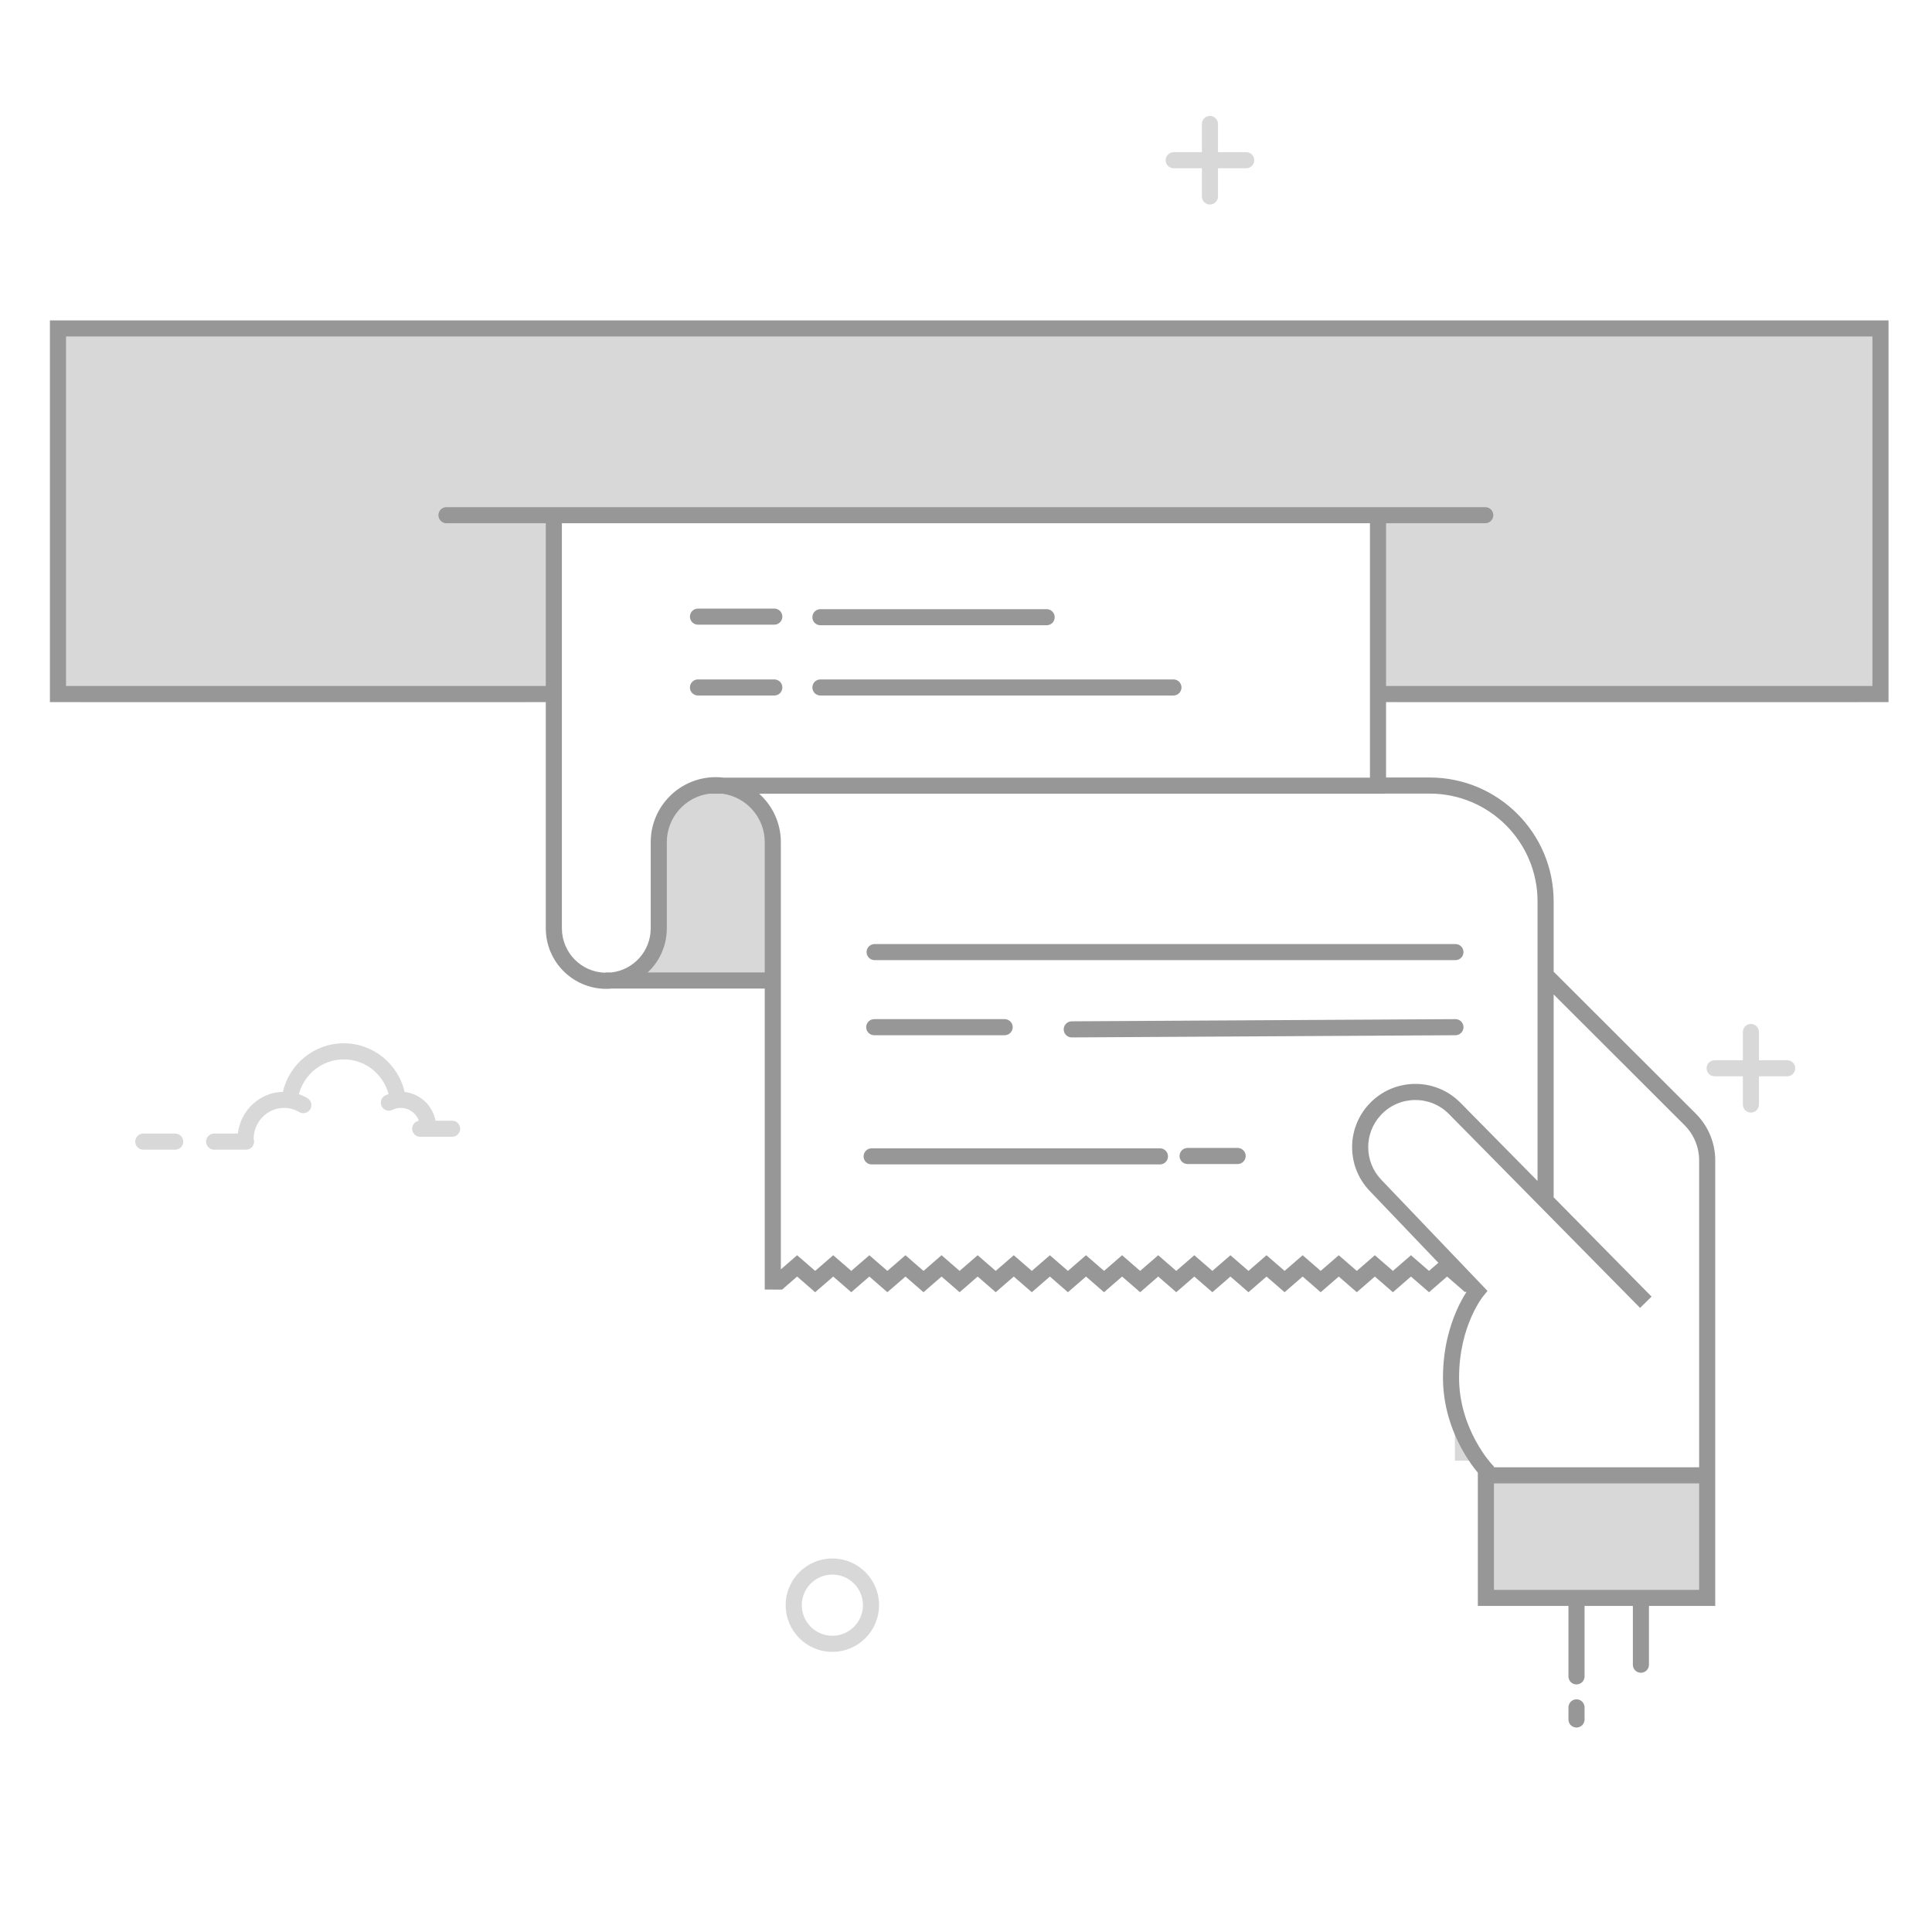 <svg width="300" height="300" viewBox="0 0 300 300" fill="none" xmlns="http://www.w3.org/2000/svg">
<rect width="300" height="300" fill="white"/>
<path fill-rule="evenodd" clip-rule="evenodd" d="M9.987 52C9.987 51.448 10.435 51 10.987 51H289C291.209 51 293 52.791 293 55V104C293 106.761 290.762 109 288 109H216.996C215.891 109 214.996 108.105 214.996 107V84.217C214.996 82.011 213.21 80.222 211.004 80.217L89.306 79.96C87.647 79.957 86.3 81.301 86.3 82.96V104C86.3 106.761 84.061 109 81.3 109H12.987C11.33 109 9.987 107.657 9.987 106V52Z" fill="#D8D8D8"/>
<path fill-rule="evenodd" clip-rule="evenodd" d="M97.935 152.855L119 153V149.355V129.544C119 124.825 115.175 121 110.456 121C105.737 121 101.912 124.825 101.912 129.544V143.011L101.602 147.095L100.028 150.01L97 152.093L97.935 152.855Z" fill="#D8D8D8"/>
<rect x="225.917" y="212.631" width="25.778" height="14.184" fill="#D8D8D8"/>
<path fill-rule="evenodd" clip-rule="evenodd" d="M252.092 158.736L265.091 176.46V248.12H230.729V228.214C230.729 228.214 225.314 222.476 225.314 213.932C225.314 205.387 229.313 200.518 229.313 200.518L213.691 184.17C210.495 180.825 210.457 175.569 213.606 172.179C216.907 168.625 222.471 168.438 226.004 171.762L252.092 196.31V158.736Z" fill="white"/>
<rect x="231.664" y="229.918" width="32.344" height="18.734" fill="#D8D8D8"/>
<path d="M135.812 146.59C135.122 146.59 134.562 147.149 134.562 147.84C134.562 148.53 135.122 149.09 135.812 149.09H226C226.691 149.09 227.25 148.53 227.25 147.84C227.25 147.149 226.691 146.59 226 146.59H135.812Z" fill="#979797"/>
<path d="M135.75 158.25C135.06 158.25 134.5 158.81 134.5 159.5C134.5 160.19 135.06 160.75 135.75 160.75H156C156.69 160.75 157.25 160.19 157.25 159.5C157.25 158.81 156.69 158.25 156 158.25H135.75Z" fill="#979797"/>
<path d="M134.099 179.561C134.099 178.87 134.658 178.311 135.349 178.311H180.116C180.806 178.311 181.366 178.87 181.366 179.561C181.366 180.251 180.806 180.811 180.116 180.811H135.349C134.658 180.811 134.099 180.251 134.099 179.561Z" fill="#979797"/>
<path d="M184.409 178.25C183.719 178.25 183.159 178.81 183.159 179.5C183.159 180.19 183.719 180.75 184.409 180.75H192.182C192.872 180.75 193.432 180.19 193.432 179.5C193.432 178.81 192.872 178.25 192.182 178.25H184.409Z" fill="#979797"/>
<path d="M227.25 159.493C227.254 160.183 226.698 160.746 226.007 160.75L166.429 161.09C165.739 161.094 165.176 160.537 165.172 159.847C165.168 159.157 165.724 158.594 166.415 158.59L225.993 158.25C226.683 158.246 227.246 158.803 227.25 159.493Z" fill="#979797"/>
<path d="M107.132 95.75C107.132 95.06 107.692 94.5 108.382 94.5H120.235C120.926 94.5 121.485 95.06 121.485 95.75C121.485 96.44 120.926 97 120.235 97H108.382C107.692 97 107.132 96.44 107.132 95.75Z" fill="#979797"/>
<path d="M107.132 106.75C107.132 106.06 107.692 105.5 108.382 105.5H120.235C120.926 105.5 121.485 106.06 121.485 106.75C121.485 107.44 120.926 108 120.235 108H108.382C107.692 108 107.132 107.44 107.132 106.75Z" fill="#979797"/>
<path d="M127.395 105.5C126.704 105.5 126.145 106.06 126.145 106.75C126.145 107.44 126.704 108 127.395 108H182.211C182.902 108 183.461 107.44 183.461 106.75C183.461 106.06 182.902 105.5 182.211 105.5H127.395Z" fill="#979797"/>
<path d="M126.143 95.84C126.143 95.15 126.703 94.59 127.393 94.59H162.523C163.214 94.59 163.773 95.15 163.773 95.84C163.773 96.53 163.214 97.09 162.523 97.09H127.393C126.703 97.09 126.143 96.53 126.143 95.84Z" fill="#979797"/>
<path fill-rule="evenodd" clip-rule="evenodd" d="M7.75 49.75H293.25V109.02H215.226V120.731H222C232.631 120.731 241.25 129.349 241.25 139.981V150.883L263.335 172.939C265.26 174.862 266.341 177.471 266.341 180.192V249.37H256.049V258.497C256.049 259.187 255.49 259.747 254.799 259.747C254.109 259.747 253.549 259.187 253.549 258.497V249.37H246.049V260.308C246.049 260.999 245.49 261.558 244.799 261.558C244.109 261.558 243.549 260.999 243.549 260.308V249.37H229.479V228.684C229.323 228.499 229.121 228.249 228.886 227.938C228.347 227.225 227.634 226.188 226.922 224.872C225.501 222.245 224.064 218.47 224.064 213.932C224.064 209.461 225.111 205.937 226.169 203.52C226.697 202.312 227.228 201.38 227.634 200.742C227.656 200.707 227.678 200.673 227.7 200.639L227.619 200.555L227.504 200.655L224.7 198.223L221.897 200.655L219.093 198.223L216.29 200.655L213.486 198.223L210.683 200.655L207.879 198.223L205.076 200.655L202.273 198.223L199.469 200.655L196.666 198.223L193.862 200.655L191.059 198.223L188.255 200.655L185.452 198.223L182.648 200.655L179.845 198.223L177.042 200.655L174.238 198.223L171.435 200.655L168.631 198.223L165.828 200.655L163.024 198.223L160.221 200.655L157.417 198.223L154.614 200.655L151.81 198.223L149.007 200.655L146.204 198.223L143.4 200.655L140.597 198.223L137.793 200.655L134.99 198.223L132.186 200.655L129.383 198.223L126.579 200.655L123.776 198.223L121.439 200.25H120V200.242H118.75V153.5H95.091C94.781 153.531 94.465 153.547 94.146 153.547C88.957 153.547 84.75 149.34 84.75 144.151V109.02H7.75V49.75ZM238.715 151.884L238.75 151.849V139.981C238.75 130.73 231.251 123.231 222 123.231H215V123.25H117.883C119.95 125.1 121.25 127.788 121.25 130.78V197.105L123.776 194.913L126.579 197.345L129.383 194.913L132.186 197.345L134.99 194.913L137.793 197.345L140.597 194.913L143.4 197.345L146.204 194.913L149.007 197.345L151.81 194.913L154.614 197.345L157.417 194.913L160.221 197.345L163.024 194.913L165.828 197.345L168.631 194.913L171.435 197.345L174.238 194.913L177.042 197.345L179.845 194.913L182.648 197.345L185.452 194.913L188.255 197.345L191.059 194.913L193.862 197.345L196.666 194.913L199.469 197.345L202.273 194.913L205.076 197.345L207.879 194.913L210.683 197.345L213.486 194.913L216.29 197.345L219.093 194.913L221.897 197.345L223.349 196.086L212.677 184.919C209.086 181.16 209.044 175.255 212.581 171.446C216.389 167.346 222.847 167.25 226.776 171.235L238.75 183.381V151.919L238.715 151.884ZM241.25 154.416V185.917L256.451 201.336L254.671 203.091L224.995 172.99C222.067 170.019 217.252 170.091 214.413 173.147C211.776 175.987 211.807 180.39 214.485 183.191L230.983 200.456L230.282 201.309L230.281 201.311L230.279 201.312L230.279 201.313C230.275 201.318 230.267 201.328 230.256 201.342C230.234 201.37 230.199 201.417 230.151 201.482C230.057 201.611 229.916 201.812 229.744 202.083C229.399 202.626 228.93 203.445 228.459 204.522C227.517 206.676 226.564 209.859 226.564 213.932C226.564 217.939 227.834 221.304 229.121 223.683C229.763 224.869 230.404 225.801 230.88 226.431C231.118 226.745 231.314 226.984 231.448 227.14C231.514 227.218 231.565 227.276 231.598 227.312L231.62 227.337L231.633 227.351L231.638 227.357L231.979 227.718V227.84H263.841V180.192C263.841 178.135 263.024 176.162 261.568 174.708L241.25 154.416ZM118.75 130.78V151H100.578C102.403 149.286 103.542 146.852 103.542 144.151V130.78C103.542 126.942 106.386 123.768 110.081 123.25H112.211C115.906 123.768 118.75 126.942 118.75 130.78ZM101.042 144.151C101.042 147.686 98.382 150.599 94.955 151H94V151.045C90.259 150.968 87.25 147.911 87.25 144.151V81.25H212.726V120.75H112.375C111.972 120.701 111.562 120.676 111.146 120.676C105.566 120.676 101.042 125.2 101.042 130.78V144.151ZM290.75 106.52H215.226V81.25H230.629C231.319 81.25 231.879 80.69 231.879 80C231.879 79.31 231.319 78.75 230.629 78.75H69.325C68.635 78.75 68.075 79.31 68.075 80C68.075 80.69 68.635 81.25 69.325 81.25H84.75V106.52H10.25V52.25H290.75V106.52ZM231.979 230.34V246.87H263.841V230.34H231.979Z" fill="#979797"/>
<path d="M244.799 263.871C245.49 263.871 246.049 264.431 246.049 265.121V267.001C246.049 267.691 245.49 268.251 244.799 268.251C244.109 268.251 243.549 267.691 243.549 267.001V265.121C243.549 264.431 244.109 263.871 244.799 263.871Z" fill="#979797"/>
<path fill-rule="evenodd" clip-rule="evenodd" d="M136.5 249.25C136.5 253.254 133.254 256.5 129.25 256.5C125.246 256.5 122 253.254 122 249.25C122 245.246 125.246 242 129.25 242C133.254 242 136.5 245.246 136.5 249.25ZM124.5 249.25C124.5 251.873 126.627 254 129.25 254C131.873 254 134 251.873 134 249.25C134 246.627 131.873 244.5 129.25 244.5C126.627 244.5 124.5 246.627 124.5 249.25Z" fill="#D8D8D8"/>
<path fill-rule="evenodd" clip-rule="evenodd" d="M46.406 169.915C46.87 170.073 47.316 170.279 47.74 170.53C48.334 170.883 48.53 171.649 48.178 172.243C47.826 172.837 47.059 173.033 46.465 172.681C45.754 172.259 44.948 172.035 44.107 172.035C41.515 172.035 39.401 174.181 39.383 176.849C39.43 176.981 39.456 177.122 39.456 177.27C39.456 177.96 38.896 178.52 38.206 178.52H33.25C32.56 178.52 32 177.96 32 177.27C32 176.579 32.56 176.02 33.25 176.02H36.932C37.346 172.433 40.3 169.629 43.924 169.537C44.939 165.195 48.807 162 53.376 162C57.959 162 61.83 165.213 62.834 169.567C65.237 169.827 67.171 171.658 67.627 174.02H70.206C70.896 174.02 71.456 174.579 71.456 175.27C71.456 175.96 70.896 176.52 70.206 176.52H65.25C64.56 176.52 64 175.96 64 175.27C64 174.649 64.453 174.134 65.046 174.036C64.626 172.866 63.527 172.035 62.243 172.035C61.783 172.035 61.34 172.14 60.937 172.342C60.319 172.65 59.569 172.399 59.26 171.781C58.952 171.163 59.203 170.413 59.821 170.105C59.989 170.021 60.161 169.946 60.336 169.88C59.502 166.766 56.685 164.5 53.376 164.5C50.056 164.5 47.229 166.781 46.406 169.915ZM27.206 178.52H22.25C21.56 178.52 21 177.96 21 177.27C21 176.579 21.56 176.02 22.25 176.02H27.206C27.896 176.02 28.456 176.579 28.456 177.27C28.456 177.96 27.896 178.52 27.206 178.52Z" fill="#D8D8D8"/>
<path fill-rule="evenodd" clip-rule="evenodd" d="M270.63 164.63V160.25C270.63 159.56 271.189 159 271.88 159C272.57 159 273.13 159.56 273.13 160.25V164.63H277.509C278.2 164.63 278.759 165.189 278.759 165.88C278.759 166.57 278.2 167.13 277.509 167.13H273.13V171.509C273.13 172.2 272.57 172.759 271.88 172.759C271.189 172.759 270.63 172.2 270.63 171.509V167.13H266.25C265.56 167.13 265 166.57 265 165.88C265 165.189 265.56 164.63 266.25 164.63H270.63Z" fill="#D8D8D8"/>
<path fill-rule="evenodd" clip-rule="evenodd" d="M186.63 23.63V19.25C186.63 18.56 187.189 18 187.88 18C188.57 18 189.13 18.56 189.13 19.25V23.63H193.509C194.2 23.63 194.759 24.189 194.759 24.88C194.759 25.57 194.2 26.13 193.509 26.13H189.13V30.509C189.13 31.2 188.57 31.759 187.88 31.759C187.189 31.759 186.63 31.2 186.63 30.509V26.13H182.25C181.56 26.13 181 25.57 181 24.88C181 24.189 181.56 23.63 182.25 23.63H186.63Z" fill="#D8D8D8"/>
</svg>
